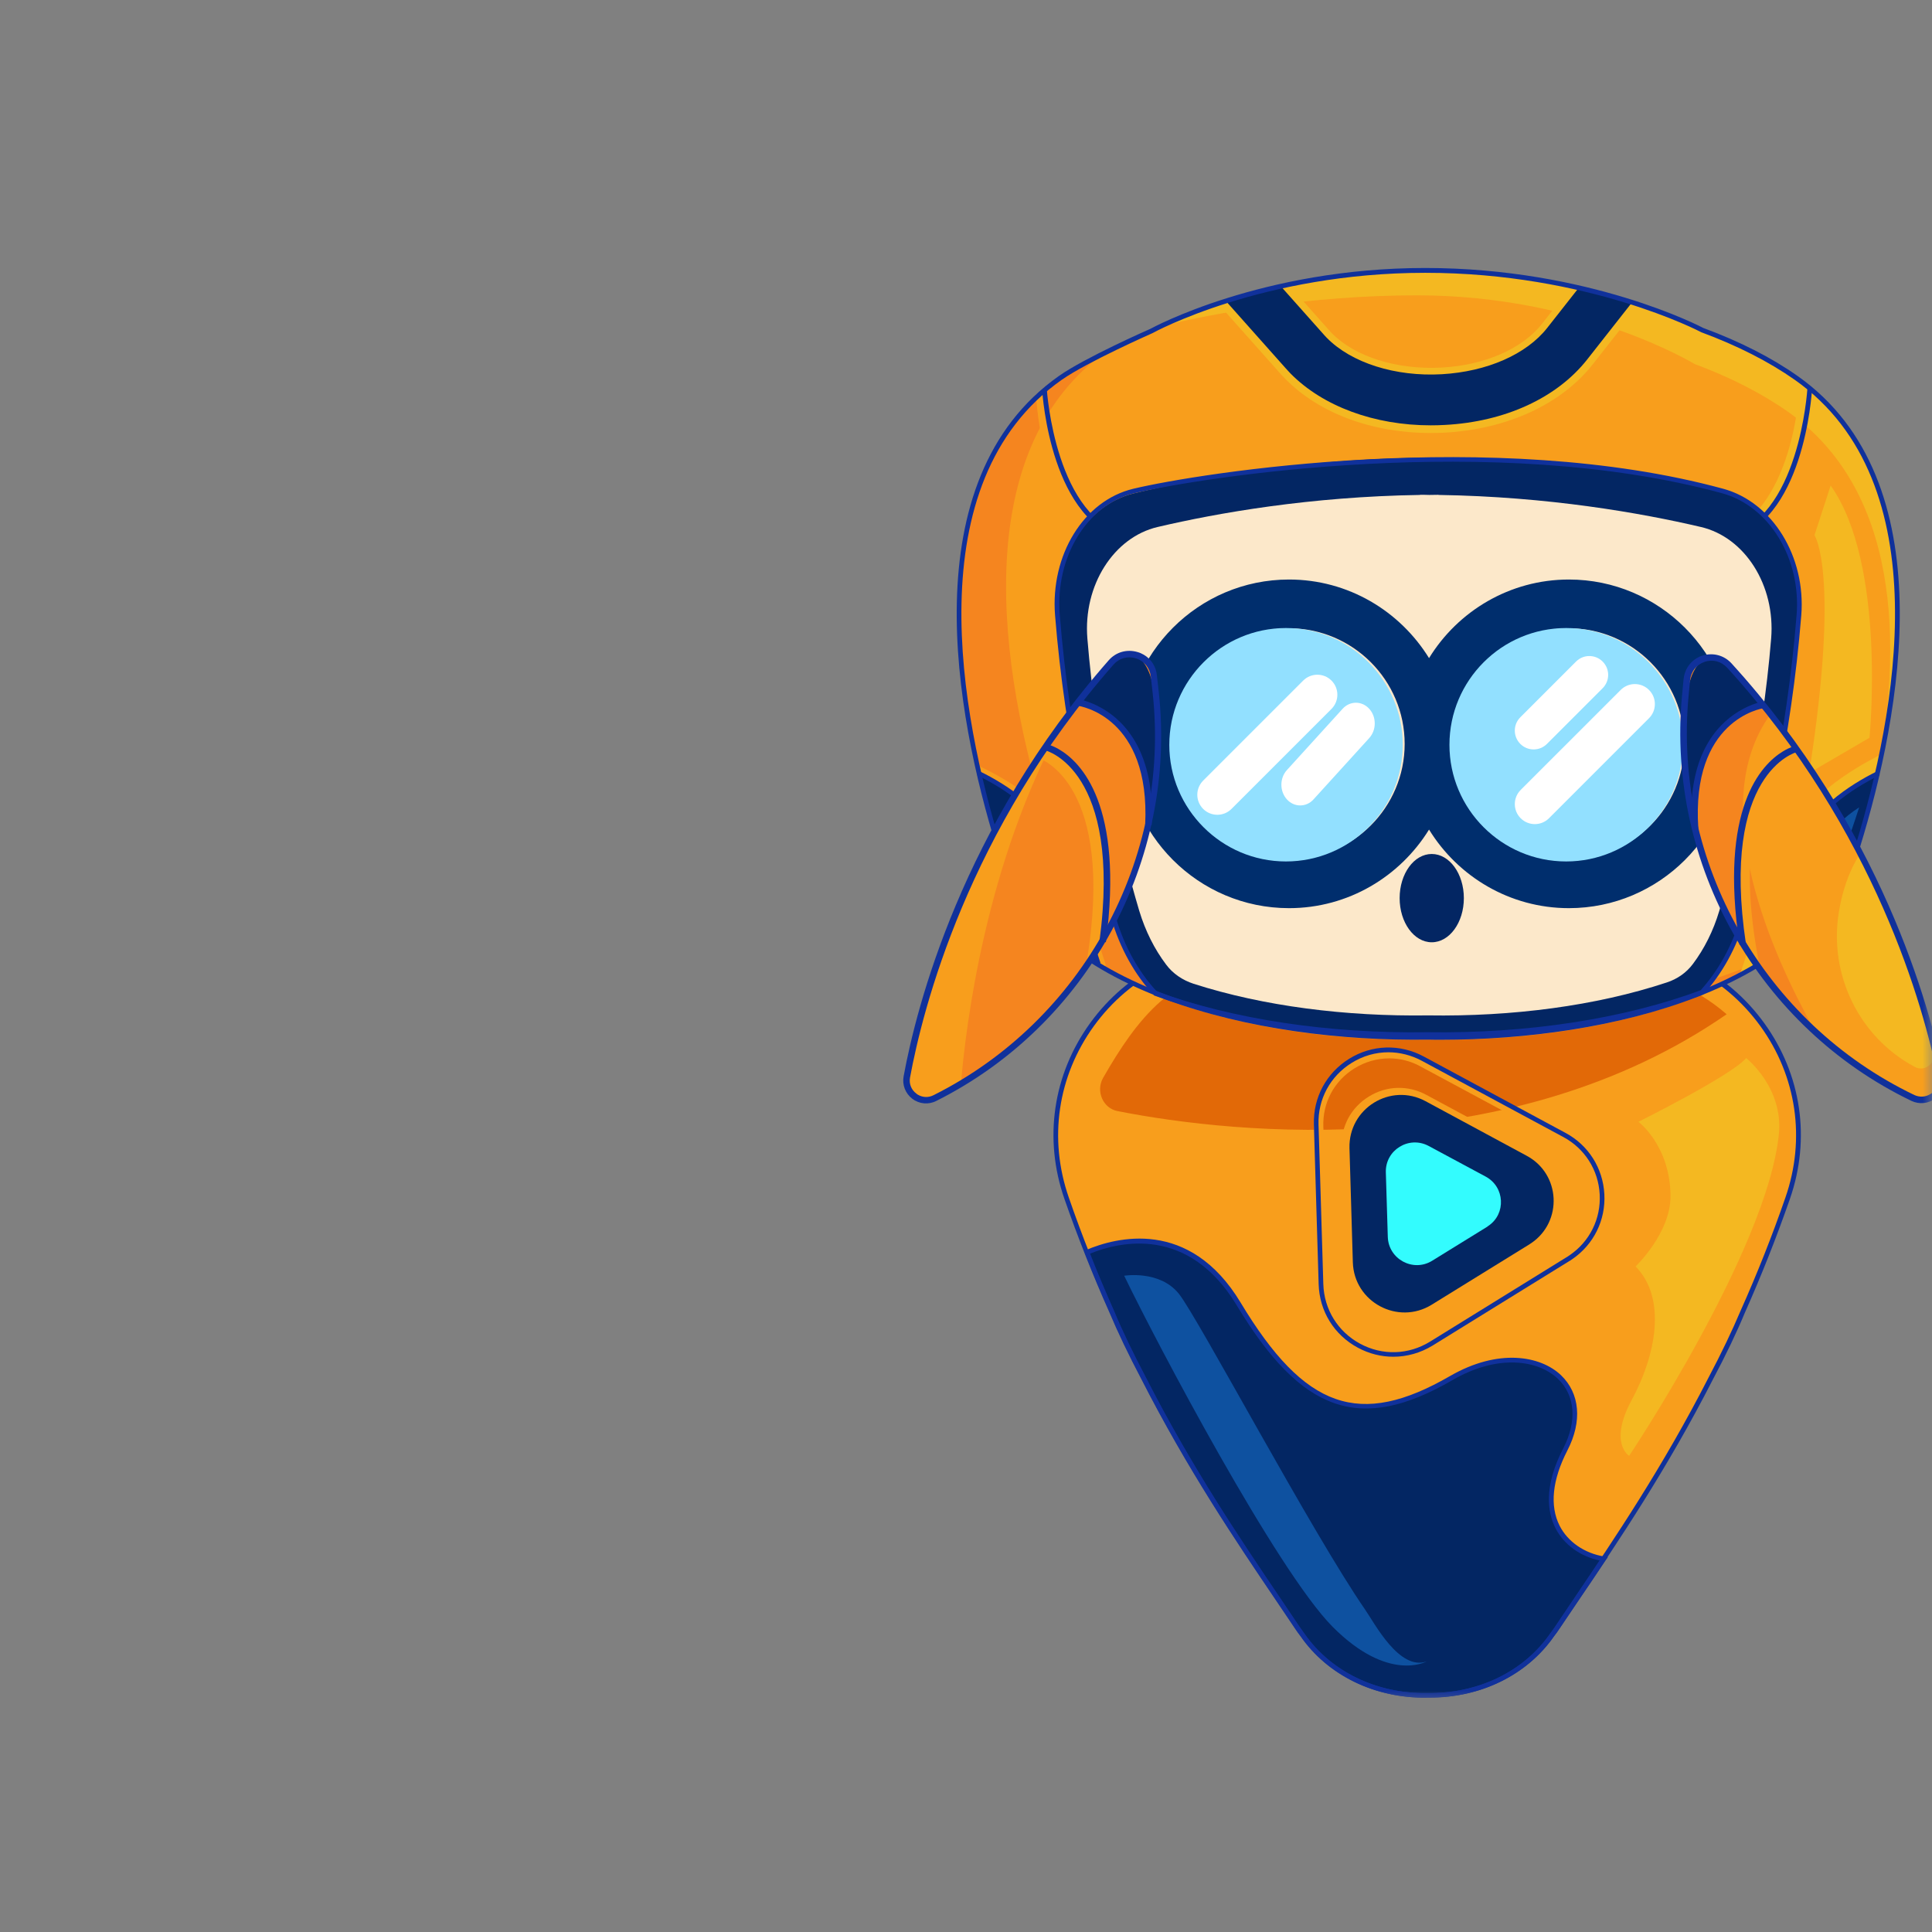 <svg width="100" height="100" fill="none" xmlns="http://www.w3.org/2000/svg">
<rect width="100%" height="100%" fill="#808080" stroke="none"/>
<mask id="mask0_14854_30443" style="mask-type:alpha" maskUnits="userSpaceOnUse" x="0" y="0" width="100" height="100">
<rect width="100" height="100" fill="#D9D9D9"/>
</mask>
<g mask="url(#mask0_14854_30443)">
<mask id="mask1_14854_30443" style="mask-type:alpha" maskUnits="userSpaceOnUse" x="35" y="12" width="77" height="77">
<rect x="35.625" y="12" width="76.25" height="76.25" fill="#D9D9D9"/>
</mask>
<g mask="url(#mask1_14854_30443)">
<path d="M92.532 61.967C94.769 55.531 89.954 48.827 83.143 48.934L80.504 48.974C80.484 48.974 80.47 48.974 80.45 48.974L73.873 49.081L67.297 48.974C67.276 48.974 67.263 48.974 67.243 48.974L64.604 48.934C57.793 48.827 52.977 55.531 55.214 61.967C55.944 64.07 56.728 66.026 57.545 67.841C57.987 68.906 58.556 70.078 59.193 71.29C61.965 76.728 64.892 80.827 67.136 84.182C67.223 84.31 67.317 84.437 67.41 84.557C68.897 86.707 71.375 87.732 73.88 87.698C76.378 87.739 78.863 86.707 80.35 84.557C80.444 84.437 80.537 84.31 80.624 84.182C82.868 80.827 85.795 76.728 88.568 71.29C89.204 70.078 89.773 68.912 90.215 67.841C91.019 66.019 91.802 64.07 92.532 61.967Z" fill="#F89E1C"/>
<path d="M81.047 75.02C82.902 71.43 79.225 68.966 75.139 71.33C70.27 74.143 67.391 72.877 64.142 67.492C61.504 63.112 57.646 64.244 56.293 64.82C56.715 65.885 57.144 66.916 57.586 67.901C58.028 68.966 58.597 70.138 59.233 71.35C62.006 76.788 64.933 80.887 67.176 84.243C67.263 84.37 67.357 84.497 67.451 84.618C68.938 86.768 71.416 87.792 73.921 87.759C76.419 87.799 78.903 86.768 80.39 84.618C80.484 84.497 80.578 84.37 80.665 84.243C81.395 83.144 82.205 81.972 83.049 80.693C81.107 80.378 79.252 78.49 81.047 75.02Z" fill="#032663"/>
<path d="M73.754 87.873C71.109 87.873 68.711 86.688 67.325 84.678C67.231 84.558 67.137 84.43 67.05 84.297C66.729 83.814 66.387 83.312 66.039 82.796C64.003 79.789 61.478 76.052 59.1 71.391C58.424 70.105 57.868 68.939 57.446 67.935C56.997 66.937 56.562 65.899 56.154 64.854L56.113 64.747L56.22 64.7C57.741 64.05 61.565 63.019 64.217 67.426C67.539 72.938 70.372 73.929 75.054 71.223C77.545 69.783 79.735 70.165 80.8 71.183C81.778 72.121 81.905 73.574 81.128 75.074C80.345 76.595 80.204 77.941 80.726 78.972C81.148 79.803 82.012 80.399 83.037 80.566L83.225 80.593L83.117 80.747C82.642 81.464 82.18 82.147 81.731 82.803C81.383 83.319 81.048 83.814 80.726 84.29C80.639 84.424 80.546 84.551 80.452 84.672C79.045 86.708 76.601 87.906 73.888 87.86C73.841 87.873 73.794 87.873 73.754 87.873ZM73.888 87.632C76.52 87.672 78.891 86.52 80.257 84.544C80.351 84.417 80.445 84.297 80.525 84.169C80.847 83.687 81.182 83.192 81.53 82.676C81.945 82.066 82.367 81.43 82.809 80.774C81.784 80.559 80.934 79.937 80.505 79.086C80.117 78.316 79.869 76.976 80.914 74.967L81.021 75.021L80.914 74.967C81.637 73.567 81.537 72.221 80.633 71.364C79.628 70.406 77.552 70.058 75.174 71.438C70.406 74.197 67.378 73.145 64.01 67.56C61.511 63.421 57.948 64.265 56.421 64.888C56.816 65.892 57.238 66.89 57.667 67.854C58.082 68.859 58.638 70.011 59.315 71.297C61.685 75.945 64.21 79.675 66.24 82.676C66.588 83.192 66.93 83.694 67.251 84.176C67.338 84.303 67.425 84.424 67.519 84.551C68.885 86.52 71.27 87.679 73.888 87.632Z" fill="#10319B"/>
<path d="M74.001 87.872C73.954 87.872 73.914 87.872 73.867 87.872C71.174 87.913 68.71 86.721 67.303 84.678C67.21 84.557 67.116 84.43 67.029 84.296C66.707 83.814 66.366 83.311 66.017 82.796C63.981 79.789 61.456 76.052 59.079 71.39C58.402 70.104 57.847 68.939 57.425 67.934C56.567 66.012 55.784 64.036 55.094 62.054C54.009 58.94 54.498 55.618 56.427 52.952C58.349 50.3 61.322 48.813 64.604 48.86L67.236 48.9H67.29L73.867 49.007L80.444 48.9H80.477L83.136 48.86C86.418 48.806 89.391 50.3 91.314 52.952C93.243 55.618 93.731 58.94 92.646 62.054C91.957 64.036 91.173 66.019 90.316 67.941C89.9 68.945 89.345 70.111 88.661 71.397C86.284 76.052 83.752 79.795 81.723 82.802C81.375 83.318 81.033 83.82 80.712 84.303C80.624 84.437 80.531 84.564 80.437 84.684C79.051 86.687 76.653 87.872 74.001 87.872ZM73.867 87.631C76.499 87.671 78.87 86.519 80.236 84.544C80.33 84.417 80.424 84.296 80.504 84.169C80.825 83.686 81.167 83.184 81.515 82.668C83.545 79.668 86.07 75.931 88.44 71.29C89.117 70.01 89.666 68.852 90.088 67.854C90.945 65.938 91.729 63.963 92.412 61.987C93.47 58.946 92.995 55.705 91.113 53.106C89.237 50.521 86.324 49.068 83.136 49.114L80.504 49.155H80.471L73.874 49.262L67.29 49.155H67.236L64.598 49.114C61.41 49.068 58.496 50.521 56.621 53.106C54.739 55.711 54.263 58.946 55.322 61.987C56.005 63.963 56.788 65.938 57.646 67.854C58.061 68.858 58.617 70.01 59.293 71.296C61.664 75.944 64.189 79.675 66.218 82.675C66.567 83.191 66.908 83.693 67.23 84.175C67.317 84.303 67.404 84.423 67.498 84.55C68.871 86.519 71.255 87.678 73.867 87.631Z" fill="#10319B"/>
<path d="M89.371 52.497C87.676 51.03 85.519 50.146 83.109 50.193L80.463 50.24C80.443 50.24 80.43 50.24 80.409 50.24L73.799 50.354L67.189 50.24C67.169 50.24 67.155 50.24 67.135 50.24L64.49 50.193C60.819 50.133 58.824 52.772 57.096 55.792C56.707 56.475 57.089 57.359 57.832 57.507C64.094 58.746 78.34 60.132 89.371 52.497Z" fill="#E26907"/>
<path d="M72.152 70.165C71.523 70.165 70.887 70.01 70.304 69.696C69.065 69.026 68.301 67.787 68.254 66.38L68.013 58.317C67.973 56.91 68.663 55.624 69.862 54.888C71.061 54.144 72.514 54.104 73.753 54.774L80.913 58.625C82.112 59.268 82.868 60.46 82.942 61.819C83.016 63.179 82.386 64.445 81.268 65.208C81.234 65.235 81.194 65.255 81.16 65.282L81.114 65.309L74.202 69.582C73.566 69.963 72.856 70.165 72.152 70.165ZM71.905 54.781C71.288 54.781 70.666 54.955 70.11 55.296C69.058 55.946 68.455 57.071 68.496 58.303L68.737 66.367C68.777 67.599 69.447 68.684 70.532 69.267C71.617 69.85 72.896 69.816 73.941 69.166L80.899 64.867C80.933 64.847 80.966 64.827 80.993 64.806C81.971 64.137 82.52 63.032 82.453 61.84C82.393 60.654 81.73 59.609 80.678 59.047L73.519 55.196C73.01 54.914 72.454 54.781 71.905 54.781Z" fill="#F89E1C"/>
<path d="M72.118 70.225C71.495 70.225 70.865 70.071 70.283 69.757C69.05 69.094 68.294 67.868 68.253 66.468L68.006 58.203C67.965 56.81 68.648 55.538 69.834 54.801C71.019 54.065 72.466 54.024 73.698 54.687L81.032 58.639C82.218 59.275 82.968 60.461 83.041 61.807C83.115 63.153 82.492 64.412 81.387 65.169C81.354 65.196 81.313 65.216 81.28 65.243L81.233 65.269L74.147 69.649C73.518 70.031 72.821 70.225 72.118 70.225ZM71.863 54.466C71.207 54.466 70.551 54.647 69.961 55.016C68.85 55.705 68.207 56.898 68.247 58.203L68.495 66.468C68.535 67.774 69.245 68.926 70.397 69.549C71.549 70.172 72.901 70.132 74.02 69.442L81.146 65.035C81.179 65.015 81.213 64.988 81.246 64.968C82.284 64.258 82.867 63.086 82.8 61.82C82.733 60.561 82.03 59.449 80.918 58.853L73.585 54.902C73.042 54.614 72.453 54.466 71.863 54.466Z" fill="#10319B"/>
<path d="M72.6 68.31C72.118 68.31 71.636 68.189 71.187 67.948C70.236 67.439 69.653 66.495 69.62 65.416L69.439 59.375C69.406 58.297 69.935 57.319 70.852 56.757C71.77 56.187 72.882 56.16 73.826 56.669L79.184 59.556C80.101 60.052 80.677 60.962 80.731 62.001C80.784 63.039 80.309 64.01 79.452 64.593C79.425 64.613 79.398 64.626 79.371 64.646L79.338 64.666L74.161 67.868C73.678 68.156 73.143 68.31 72.6 68.31ZM72.413 56.79C71.957 56.79 71.508 56.917 71.1 57.165C70.337 57.641 69.894 58.458 69.921 59.362L70.102 65.403C70.129 66.307 70.618 67.097 71.415 67.526C72.205 67.955 73.143 67.928 73.906 67.452L79.11 64.231C79.137 64.217 79.157 64.197 79.177 64.184C79.894 63.695 80.289 62.885 80.242 62.021C80.195 61.157 79.713 60.393 78.949 59.978L73.591 57.091C73.223 56.891 72.821 56.79 72.413 56.79Z" fill="#F89E1C"/>
<path d="M79.192 64.385C79.219 64.371 79.245 64.351 79.266 64.338C80.893 63.226 80.779 60.768 79.024 59.824L73.787 56.998C71.972 56.02 69.789 57.373 69.849 59.435L70.023 65.336C70.083 67.392 72.354 68.611 74.102 67.533L79.165 64.405C79.172 64.398 79.185 64.391 79.192 64.385Z" fill="#032663"/>
<path d="M77.002 63.474C77.016 63.468 77.029 63.454 77.043 63.447C77.96 62.825 77.893 61.438 76.902 60.902L73.948 59.315C72.924 58.766 71.691 59.529 71.731 60.688L71.832 64.017C71.865 65.175 73.145 65.865 74.129 65.256L76.982 63.494C76.989 63.488 76.996 63.481 77.002 63.474Z" fill="#33FCFE"/>
<path d="M90.384 54.767C89.567 55.698 84.805 58.063 84.805 58.063C84.805 58.063 86.439 59.288 86.466 61.88C86.486 63.816 84.658 65.55 84.658 65.55C86.305 67.231 85.683 70.198 84.464 72.449C83.245 74.699 84.323 75.355 84.323 75.355C84.323 75.355 91.449 64.706 92.072 58.726C92.326 56.294 90.384 54.767 90.384 54.767Z" fill="#F4B821"/>
<path d="M58.188 66.032C58.188 66.032 60.036 65.724 61.027 66.977C62.018 68.229 67.912 79.34 70.658 83.312C71.154 84.028 72.426 86.486 73.839 85.997C73.839 85.997 71.87 87.116 68.97 84.196C66.077 81.269 59.889 69.555 58.188 66.032Z" fill="#0E51A0"/>
<path d="M54.879 19.565C56.229 18.614 57.841 17.804 59.622 17.129L59.508 17.156C59.508 17.156 65.229 13.992 73.763 13.992C82.271 13.992 88.059 17.062 88.093 17.082C89.928 17.764 91.575 18.587 92.958 19.558C99.617 24.247 99.07 34.32 96.149 43.812C94.037 50.721 83.978 53.865 73.925 53.71C63.873 53.865 53.813 50.721 51.688 43.812C48.767 34.327 48.22 24.254 54.879 19.565Z" fill="#F89E1C"/>
<path d="M54.881 19.599C55.589 19.1 56.372 18.642 57.208 18.216C50.684 22.959 51.237 32.978 54.139 42.423C56.264 49.346 66.316 52.489 76.376 52.341C82.09 52.429 87.804 51.444 92.068 49.312C87.73 52.469 80.828 53.926 73.92 53.819C63.867 53.974 53.808 50.823 51.683 43.901C48.768 34.395 48.222 24.302 54.881 19.599Z" fill="#F5851F"/>
<path d="M57.99 28.047C53.908 27.197 53.639 20.693 53.625 20.41L54.111 20.396C54.111 20.457 54.381 26.799 58.084 27.568L57.99 28.047Z" fill="#F89E1C"/>
<path d="M88.979 28.296L88.844 27.83C92.905 26.649 93.141 20.051 93.141 19.984L93.627 19.997C93.62 20.281 93.377 27.02 88.979 28.296Z" fill="#F4B821"/>
<path d="M74.068 19.775C71.781 19.775 69.656 19.026 68.414 17.765C68.374 17.724 68.333 17.683 68.293 17.636L66.066 15.127L66.613 14.641L68.839 17.144C68.866 17.177 68.9 17.211 68.934 17.245C70.141 18.473 72.314 19.148 74.614 19.026C76.848 18.905 78.791 18.055 79.809 16.766L81.402 14.742L81.975 15.194L80.383 17.218C79.243 18.675 77.097 19.62 74.655 19.755C74.453 19.768 74.264 19.775 74.068 19.775Z" fill="#F4B821"/>
<path d="M74.054 22.412C71.025 22.412 68.279 21.394 66.531 19.613C66.471 19.552 66.403 19.484 66.343 19.417L66.275 19.343L63.219 15.909L63.765 15.423L66.882 18.931C66.936 18.992 66.99 19.053 67.051 19.107C68.663 20.739 71.22 21.684 74.054 21.684C74.283 21.684 74.519 21.677 74.755 21.663C77.778 21.495 80.376 20.307 81.873 18.398L84.147 15.504L84.72 15.956L82.447 18.85C80.821 20.921 78.028 22.21 74.796 22.392C74.553 22.406 74.303 22.412 74.054 22.412Z" fill="#F4B821"/>
<path d="M92.582 21.339C91.199 20.361 89.552 19.524 87.717 18.843C87.677 18.823 81.875 15.287 73.367 15.287C67.768 15.281 62.876 16.219 60.164 16.86C61.885 16.05 66.918 13.992 73.772 13.992C82.28 13.992 88.068 17.089 88.102 17.109C89.937 17.797 91.583 18.627 92.966 19.605C98.903 23.822 99.113 32.357 97.014 40.938C98.674 32.964 98.121 25.273 92.582 21.339Z" fill="#F4B821"/>
<path d="M89.375 27.965L89.328 27.729C93.133 26.939 93.545 20.166 93.552 20.098L93.794 20.112C93.774 20.395 93.363 27.135 89.375 27.965Z" fill="#10319B"/>
<path d="M82.157 18.601L84.431 15.707C83.635 15.451 82.711 15.188 81.678 14.945L80.086 16.969C79.007 18.345 76.962 19.236 74.628 19.37C72.226 19.506 69.946 18.784 68.671 17.482C68.63 17.441 68.597 17.407 68.563 17.367L66.336 14.864C65.277 15.1 64.326 15.37 63.496 15.633L66.552 19.067L66.62 19.141C66.68 19.202 66.734 19.269 66.795 19.33C68.475 21.037 71.147 22.015 74.055 22.015C74.291 22.015 74.534 22.009 74.776 21.995C77.9 21.833 80.592 20.592 82.157 18.601Z" fill="#032663"/>
<path d="M58.388 27.966C54.4 27.136 53.962 20.463 53.941 20.18L54.184 20.166C54.191 20.234 54.63 26.94 58.435 27.73L58.388 27.966Z" fill="#10319B"/>
<path d="M73.871 53.623C68.899 53.697 63.933 53.009 59.818 51.498C58.86 50.472 58.097 49.15 57.652 47.612C56.512 43.665 55.23 38.146 54.738 31.946C54.495 28.897 56.215 26.131 58.684 25.537C62.051 24.727 67.246 23.789 73.412 23.695V23.688C73.588 23.688 73.757 23.695 73.932 23.695C74.107 23.695 74.276 23.688 74.451 23.688V23.695C80.618 23.789 85.691 24.572 89.058 25.382C91.527 25.975 93.369 28.897 93.126 31.946C92.634 38.146 91.352 43.665 90.212 47.612C89.773 49.116 89.038 50.412 88.107 51.437C83.944 52.989 78.904 53.697 73.871 53.623Z" fill="#032663"/>
<path d="M91.041 49.899L90.062 50.432C90.245 49.892 90.548 48.981 90.751 48.34C91.29 46.654 91.904 44.737 92.451 43.456C93.335 41.384 95.79 39.819 97.403 39.036L97.126 40.096C95.622 40.831 93.915 41.877 93.119 43.746C92.586 45.001 91.979 46.896 91.439 48.569C91.243 49.204 91.223 49.359 91.041 49.899Z" fill="#F4B821"/>
<path d="M57.106 50.054C57.052 50.054 57.005 50.02 56.991 49.973C56.829 49.494 56.661 48.968 56.485 48.435C55.959 46.809 55.358 44.96 54.798 43.645C53.982 41.735 52.228 40.676 50.615 39.887C50.555 39.86 50.528 39.785 50.562 39.725C50.589 39.664 50.663 39.637 50.724 39.671C52.376 40.474 54.178 41.567 55.028 43.55C55.595 44.879 56.195 46.728 56.721 48.361C56.897 48.894 57.065 49.413 57.221 49.899C57.241 49.959 57.207 50.034 57.146 50.054C57.133 50.054 57.119 50.054 57.106 50.054Z" fill="#F89E1C"/>
<path d="M97.208 40.062C96.918 41.317 96.58 42.578 96.196 43.827C95.406 46.404 93.537 48.455 90.981 50.02C91.642 48.043 92.195 45.837 92.937 44.09C93.821 42.032 95.784 40.75 97.208 40.062Z" fill="#032663"/>
<path d="M95.475 43.982C95.745 43.254 95.994 42.525 96.23 41.789C95.475 42.275 94.699 42.977 94.227 43.955C93.721 44.994 93.275 46.276 92.816 47.497C94.017 46.573 94.942 45.406 95.475 43.982Z" fill="#0E51A0"/>
<path d="M91.136 50.006L90.906 49.932C91.136 49.251 91.352 48.529 91.561 47.834C91.959 46.512 92.377 45.149 92.863 43.995C93.74 41.931 95.703 40.635 97.187 39.907L97.295 40.123C95.845 40.831 93.942 42.086 93.085 44.083C92.6 45.223 92.188 46.579 91.79 47.895C91.581 48.603 91.365 49.325 91.136 50.006Z" fill="#10319B"/>
<path d="M50.617 40.062C50.907 41.317 51.245 42.578 51.629 43.827C52.419 46.404 54.287 48.455 56.844 50.02C56.183 48.043 55.63 45.837 54.888 44.09C54.011 42.032 52.041 40.75 50.617 40.062Z" fill="#032663"/>
<path d="M74.587 53.819C74.364 53.819 74.141 53.819 73.926 53.812C65.067 53.947 53.908 51.417 51.574 43.84C49.482 37.053 47.128 24.869 54.812 19.458L54.88 19.559L54.812 19.458C56.155 18.513 59.413 17.076 59.555 17.015C59.602 16.988 65.303 13.871 73.77 13.871C82.264 13.871 88.1 16.941 88.161 16.975C90.043 17.67 91.69 18.506 93.039 19.458C100.723 24.869 98.369 37.053 96.277 43.833C93.997 51.228 83.324 53.819 74.587 53.819ZM73.919 53.569C74.135 53.569 74.357 53.576 74.58 53.576C83.236 53.576 93.801 51.032 96.041 43.766C98.112 37.046 100.453 24.983 92.897 19.66C91.561 18.722 89.935 17.892 88.06 17.198C87.986 17.157 82.197 14.121 73.77 14.121C65.371 14.121 59.717 17.204 59.663 17.238C59.623 17.258 56.283 18.729 54.954 19.66C47.391 24.977 49.739 37.046 51.803 43.766C54.097 51.214 65.155 53.704 73.919 53.569Z" fill="#10319B"/>
<path d="M73.925 52.557C69.661 52.618 65.404 52.085 61.774 50.918C61.214 50.735 60.708 50.398 60.358 49.926C59.757 49.13 59.285 48.192 58.968 47.146C57.915 43.597 56.735 38.625 56.282 33.046C56.06 30.3 57.645 27.81 59.919 27.277C63.023 26.549 67.813 25.705 73.5 25.618V25.611C73.662 25.611 73.817 25.611 73.979 25.618C74.141 25.618 74.296 25.611 74.458 25.611V25.618C80.145 25.705 84.929 26.549 88.039 27.277C90.32 27.81 91.898 30.3 91.675 33.046C91.217 38.625 90.043 43.597 88.99 47.146C88.68 48.185 88.215 49.109 87.621 49.899C87.284 50.351 86.811 50.675 86.278 50.85C82.594 52.071 78.263 52.624 73.925 52.557Z" fill="#FCE8CA"/>
<path d="M73.116 53.677C68.198 53.677 63.596 52.942 59.771 51.538L59.744 51.532L59.724 51.511C58.725 50.439 57.97 49.076 57.531 47.571C56.485 43.941 55.123 38.268 54.61 31.852C54.36 28.728 56.094 25.915 58.651 25.3C62.085 24.477 77.333 22.062 89.2 25.3C91.743 25.995 93.477 28.809 93.234 31.852C92.722 38.268 91.366 43.941 90.313 47.571C89.888 49.049 89.146 50.391 88.181 51.451L88.161 51.471L88.134 51.484C84.14 52.982 79.073 53.765 73.865 53.684C73.615 53.677 73.365 53.677 73.116 53.677ZM73.871 53.427C79.04 53.508 84.059 52.732 88.026 51.255C88.957 50.223 89.672 48.927 90.084 47.497C91.129 43.881 92.486 38.22 92.992 31.825C93.228 28.896 91.568 26.191 89.132 25.53C77.312 22.305 62.126 24.713 58.705 25.53C56.27 26.117 54.61 28.822 54.853 31.825C55.365 38.22 56.715 43.881 57.761 47.497C58.185 48.961 58.914 50.283 59.879 51.322C63.812 52.753 68.778 53.508 73.871 53.427Z" fill="#10319B"/>
<path d="M56.735 49.925C56.512 49.264 56.303 48.576 56.101 47.908C55.703 46.599 55.285 45.25 54.792 44.089C53.942 42.092 52.033 40.831 50.582 40.129L50.69 39.913C52.174 40.635 54.131 41.931 55.015 44.002C55.514 45.169 55.932 46.532 56.33 47.84C56.533 48.508 56.742 49.197 56.964 49.851L56.735 49.925Z" fill="#10319B"/>
<path d="M93.641 40.008L96.764 38.187C96.764 38.187 97.655 29.213 94.754 25.132L93.917 27.702C93.917 27.702 95.26 29.652 93.641 40.008Z" fill="#F4B821"/>
<ellipse cx="74.107" cy="46.487" rx="1.662" ry="2.285" fill="#032663"/>
<path d="M63.403 34.514C63.442 34.507 63.482 34.487 63.515 34.454C64.023 34.012 64.691 33.833 65.351 33.972C65.496 34.005 65.635 33.913 65.661 33.767C65.694 33.622 65.602 33.483 65.457 33.457C64.631 33.285 63.799 33.503 63.165 34.058C63.052 34.157 63.046 34.322 63.138 34.434C63.211 34.507 63.31 34.533 63.403 34.514Z" fill="#032663"/>
<path d="M84.617 34.514C84.578 34.507 84.538 34.487 84.505 34.454C83.996 34.012 83.329 33.833 82.669 33.972C82.523 34.005 82.385 33.913 82.358 33.767C82.325 33.622 82.418 33.483 82.563 33.457C83.389 33.285 84.221 33.503 84.855 34.058C84.967 34.157 84.974 34.322 84.881 34.434C84.815 34.507 84.71 34.533 84.617 34.514Z" fill="#032663"/>
<path d="M70.047 41.31C69.994 41.455 69.928 41.6 69.849 41.732L65.199 42.129C65.1 42.01 65.014 41.878 64.941 41.739L70.047 41.31Z" fill="#0052A3"/>
<path d="M70.202 40.734C70.183 40.88 70.15 41.018 70.11 41.151L64.866 41.6C64.806 41.474 64.753 41.342 64.707 41.203L70.202 40.734Z" fill="#0052A3"/>
<path d="M70.202 39.599L70.229 40.008L64.568 40.49L64.535 40.087L70.202 39.599Z" fill="#0052A3"/>
<path d="M70.232 40.167C70.239 40.306 70.232 40.444 70.219 40.576L64.651 41.052C64.618 40.92 64.591 40.788 64.578 40.649L70.232 40.167Z" fill="#0052A3"/>
<path d="M69.217 42.512C68.986 42.71 68.728 42.868 68.444 42.987L66.8 43.126C66.502 43.06 66.219 42.941 65.961 42.789L69.217 42.512Z" fill="#0052A3"/>
<path d="M69.32 36.124L64.856 36.508C64.954 36.349 65.073 36.204 65.199 36.072L68.918 35.755C69.063 35.86 69.201 35.986 69.32 36.124Z" fill="#0052A3"/>
<path d="M69.75 41.904C69.644 42.062 69.525 42.208 69.4 42.34L65.74 42.65C65.588 42.538 65.45 42.412 65.324 42.274L69.75 41.904Z" fill="#0052A3"/>
<path d="M67.922 35.272C68.206 35.345 68.47 35.457 68.714 35.616L65.379 35.9C65.597 35.708 65.841 35.55 66.112 35.431L67.922 35.272Z" fill="#0052A3"/>
<path d="M69.777 36.812C69.837 36.937 69.89 37.069 69.929 37.208L64.414 37.677C64.434 37.532 64.467 37.393 64.507 37.261L69.777 36.812Z" fill="#0052A3"/>
<path d="M69.976 37.36C70.009 37.492 70.036 37.624 70.049 37.763L64.395 38.245C64.388 38.106 64.388 37.968 64.402 37.835L69.976 37.36Z" fill="#0052A3"/>
<path d="M69.454 36.27C69.547 36.388 69.632 36.52 69.705 36.659L64.566 37.095C64.619 36.95 64.679 36.804 64.758 36.672L69.454 36.27Z" fill="#0052A3"/>
<path d="M70.11 38.476L70.143 38.885L64.482 39.367L64.449 38.958L70.11 38.476Z" fill="#0052A3"/>
<path d="M70.069 37.915L70.096 38.324L64.435 38.806L64.402 38.397L70.069 37.915Z" fill="#0052A3"/>
<path d="M70.153 39.037L70.186 39.446L64.519 39.928L64.492 39.519L70.153 39.037Z" fill="#0052A3"/>
<path d="M83.325 41.613C83.252 41.751 83.173 41.89 83.08 42.016L78.411 41.87C78.331 41.738 78.259 41.599 78.199 41.454L83.325 41.613Z" fill="#0052A3"/>
<path d="M83.545 41.058C83.506 41.197 83.459 41.329 83.4 41.461L78.136 41.302C78.09 41.17 78.05 41.031 78.023 40.893L83.545 41.058Z" fill="#0052A3"/>
<path d="M83.669 39.929L83.649 40.338L77.969 40.166L77.989 39.757L83.669 39.929Z" fill="#0052A3"/>
<path d="M83.644 40.497C83.63 40.636 83.617 40.768 83.584 40.9L78.003 40.728C77.983 40.596 77.977 40.457 77.977 40.319L83.644 40.497Z" fill="#0052A3"/>
<path d="M82.355 42.709C82.104 42.881 81.827 43.007 81.53 43.092L79.879 43.04C79.588 42.941 79.324 42.789 79.086 42.61L82.355 42.709Z" fill="#0052A3"/>
<path d="M83.201 36.375L78.723 36.243C78.841 36.098 78.974 35.966 79.112 35.847L82.838 35.959C82.976 36.085 83.095 36.224 83.201 36.375Z" fill="#0052A3"/>
<path d="M82.962 42.167C82.843 42.312 82.704 42.444 82.559 42.563L78.893 42.451C78.755 42.326 78.636 42.187 78.523 42.035L82.962 42.167Z" fill="#0052A3"/>
<path d="M81.904 35.365C82.175 35.471 82.433 35.616 82.657 35.794L79.309 35.688C79.546 35.523 79.811 35.391 80.088 35.305L81.904 35.365Z" fill="#0052A3"/>
<path d="M83.575 37.108C83.621 37.24 83.654 37.379 83.681 37.518L78.152 37.346C78.192 37.207 78.238 37.075 78.291 36.943L83.575 37.108Z" fill="#0052A3"/>
<path d="M83.71 37.677C83.73 37.809 83.736 37.947 83.736 38.086L78.062 37.914C78.069 37.776 78.089 37.644 78.115 37.511L83.71 37.677Z" fill="#0052A3"/>
<path d="M83.31 36.534C83.39 36.666 83.456 36.805 83.515 36.95L78.363 36.791C78.436 36.653 78.509 36.514 78.601 36.389L83.31 36.534Z" fill="#0052A3"/>
<path d="M83.709 38.805L83.696 39.208L78.016 39.036L78.029 38.633L83.709 38.805Z" fill="#0052A3"/>
<path d="M83.735 38.244L83.715 38.647L78.035 38.475L78.055 38.065L83.735 38.244Z" fill="#0052A3"/>
<path d="M83.69 39.367L83.676 39.777L77.996 39.598L78.009 39.195L83.69 39.367Z" fill="#0052A3"/>
<path fill-rule="evenodd" clip-rule="evenodd" d="M81.205 44.481C77.904 44.481 75.229 41.796 75.229 38.505C75.229 35.204 77.904 32.519 81.205 32.519C84.496 32.519 87.181 35.204 87.181 38.505C87.181 41.796 84.496 44.481 81.205 44.481ZM66.719 44.481C63.428 44.481 60.743 41.796 60.743 38.505C60.743 35.204 63.428 32.519 66.719 32.519C70.02 32.519 72.705 35.204 72.705 38.505C72.705 41.796 70.02 44.481 66.719 44.481ZM81.205 29.996C78.147 29.996 75.46 31.631 73.967 34.064C72.463 31.631 69.787 29.996 66.719 29.996C62.035 29.996 58.219 33.812 58.219 38.506C58.219 43.19 62.035 47.006 66.719 47.006C69.787 47.006 72.463 45.37 73.967 42.938C75.46 45.37 78.147 47.006 81.205 47.006C85.889 47.006 89.705 43.19 89.705 38.506C89.705 33.812 85.889 29.996 81.205 29.996Z" fill="#002E6D"/>
<path fill-rule="evenodd" clip-rule="evenodd" d="M87.106 38.553C87.106 41.877 84.391 44.589 81.064 44.589C77.727 44.589 75.023 41.877 75.023 38.553C75.023 35.219 77.727 32.507 81.064 32.507C84.391 32.507 87.106 35.219 87.106 38.553Z" fill="#92E0FF"/>
<path fill-rule="evenodd" clip-rule="evenodd" d="M72.606 38.553C72.606 41.877 69.894 44.589 66.559 44.589C63.235 44.589 60.523 41.877 60.523 38.553C60.523 35.219 63.235 32.507 66.559 32.507C69.894 32.507 72.606 35.219 72.606 38.553Z" fill="#92E0FF"/>
<path fill-rule="evenodd" clip-rule="evenodd" d="M63.009 42.173C62.744 42.173 62.479 42.072 62.276 41.87C61.871 41.465 61.871 40.809 62.276 40.404L67.453 35.227C67.859 34.822 68.514 34.822 68.918 35.227C69.323 35.632 69.323 36.287 68.918 36.693L63.741 41.87C63.539 42.072 63.274 42.173 63.009 42.173Z" fill="white"/>
<path fill-rule="evenodd" clip-rule="evenodd" d="M67.299 41.689C67.05 41.689 66.8 41.586 66.61 41.376C66.229 40.957 66.229 40.278 66.61 39.859L69.493 36.687C69.874 36.269 70.491 36.269 70.871 36.687C71.252 37.105 71.252 37.784 70.871 38.203L67.988 41.376C67.798 41.586 67.548 41.689 67.299 41.689Z" fill="white"/>
<path fill-rule="evenodd" clip-rule="evenodd" d="M79.442 42.656C79.178 42.656 78.912 42.555 78.71 42.353C78.305 41.949 78.305 41.292 78.71 40.887L83.887 35.711C84.292 35.306 84.948 35.306 85.352 35.711C85.757 36.115 85.757 36.771 85.352 37.175L80.175 42.353C79.973 42.555 79.707 42.656 79.442 42.656Z" fill="white"/>
<path fill-rule="evenodd" clip-rule="evenodd" d="M79.38 38.79C79.132 38.79 78.882 38.695 78.692 38.505C78.311 38.123 78.311 37.507 78.692 37.126L81.575 34.243C81.956 33.861 82.573 33.861 82.953 34.243C83.334 34.623 83.334 35.239 82.953 35.621L80.07 38.505C79.879 38.695 79.629 38.79 79.38 38.79Z" fill="white"/>
<path d="M46.935 55.744C47.652 51.852 50.033 42.791 57.508 34.28C58.24 33.45 59.609 33.889 59.728 34.987L59.824 35.844C60.774 44.538 56.218 52.907 48.401 56.834C47.647 57.218 46.786 56.577 46.935 55.744Z" fill="#F5851F"/>
<path d="M48.404 56.834C47.655 57.21 46.794 56.568 46.939 55.743C47.567 52.32 49.484 44.894 55.031 37.372C51.004 44.609 49.978 53.181 49.738 56.105C49.298 56.358 48.859 56.611 48.404 56.834Z" fill="#F89E1C"/>
<path d="M54.6 38.875C54.244 38.668 53.988 38.606 53.951 38.595L53.796 39.252L53.867 38.925L53.783 39.255C53.821 39.266 57.765 40.543 56.247 49.793L57.064 48.742C58.179 41.413 55.805 39.576 54.6 38.875Z" fill="#F89E1C"/>
<path d="M55.787 36.351C55.787 36.351 59.719 36.626 59.34 42.673C59.34 42.673 60.782 35.729 58.985 34.055C58.985 34.055 57.817 32.974 55.787 36.351Z" fill="#032663"/>
<path d="M59.2 33.888C59.103 33.832 59.009 33.788 58.898 33.756C58.347 33.587 57.771 33.739 57.387 34.176C49.79 42.822 47.431 52.123 46.771 55.712C46.689 56.151 46.862 56.598 47.222 56.873C47.582 57.147 48.065 57.19 48.469 56.981C56.312 53.047 60.935 44.543 59.978 35.824L59.882 34.967C59.844 34.512 59.588 34.114 59.2 33.888ZM47.516 56.665C47.484 56.646 47.459 56.632 47.432 56.605C47.167 56.408 47.044 56.098 47.103 55.775C47.761 52.207 50.099 42.98 57.637 34.397C57.926 34.067 58.366 33.944 58.798 34.076C59.217 34.212 59.517 34.571 59.565 35.01L59.661 35.867C60.601 44.447 56.045 52.816 48.328 56.683C48.064 56.821 47.767 56.811 47.516 56.665Z" fill="#10319B"/>
<path d="M57.068 36.676C56.381 36.276 55.824 36.19 55.812 36.193L55.769 36.526C55.919 36.548 59.548 37.101 59.274 42.69L59.612 42.703C59.79 38.974 58.241 37.358 57.068 36.676Z" fill="#10319B"/>
<path d="M54.813 38.784C54.465 38.582 54.217 38.524 54.18 38.513L54.109 38.84C54.146 38.851 58.087 39.855 56.908 48.728L57.24 48.77C58.18 41.685 55.961 39.452 54.813 38.784Z" fill="#10319B"/>
<path d="M100.462 55.707C99.678 51.828 97.14 42.81 89.519 34.43C88.772 33.613 87.412 34.075 87.312 35.175L87.23 36.034C86.431 44.742 91.132 53.032 99.016 56.823C99.776 57.194 100.626 56.538 100.462 55.707Z" fill="#F89E1C"/>
<path d="M99.12 55.228C99.102 55.217 99.089 55.214 99.072 55.203C96.227 53.665 94.671 50.462 95.169 47.273C95.332 46.223 95.661 45.159 96.25 44.234C98.863 48.57 99.776 52.589 100.077 54.55C100.158 55.081 99.59 55.48 99.12 55.228Z" fill="#F4B821"/>
<path d="M93.865 53.226C89.247 48.868 86.704 42.554 87.231 36.034L87.297 35.185C87.301 35.084 87.331 34.989 87.361 34.894L88.867 34.092C89.09 34.154 89.293 34.272 89.463 34.464C90.229 35.313 90.94 36.162 91.609 37.015C88.218 41.748 91.817 49.555 93.865 53.226Z" fill="#F5851F"/>
<path d="M92.433 38.997C91.225 39.729 89.087 42.051 90.3 49.169L91.079 50.022C89.162 40.332 93.268 39.345 93.305 39.334L93.167 38.673C93.122 38.69 92.834 38.755 92.433 38.997Z" fill="#F89E1C"/>
<path d="M91.279 36.471C91.279 36.471 87.352 36.814 87.836 42.853C87.836 42.853 86.273 35.935 88.041 34.231C88.041 34.231 89.191 33.13 91.279 36.471Z" fill="#032663"/>
<path d="M87.82 34.068C87.435 34.3 87.182 34.694 87.14 35.168L87.059 36.027C86.254 44.761 91.031 53.178 98.933 56.981C99.348 57.178 99.818 57.123 100.178 56.851C100.533 56.57 100.703 56.128 100.608 55.683C99.882 52.097 97.37 42.834 89.621 34.334C89.234 33.911 88.651 33.761 88.103 33.94C88.009 33.964 87.916 34.01 87.82 34.068ZM99.896 56.639C99.648 56.789 99.359 56.8 99.089 56.679C91.307 52.946 86.606 44.657 87.397 36.062L87.479 35.204C87.519 34.764 87.813 34.4 88.23 34.257C88.646 34.114 89.088 34.23 89.396 34.557C97.09 43.003 99.579 52.193 100.299 55.75C100.363 56.072 100.245 56.384 99.984 56.585C99.952 56.605 99.928 56.619 99.896 56.639Z" fill="#10319B"/>
<path d="M90.001 36.818C88.84 37.52 87.319 39.163 87.566 42.896L87.905 42.877C87.528 37.287 91.147 36.671 91.301 36.654L91.254 36.322C91.236 36.311 90.681 36.406 90.001 36.818Z" fill="#10319B"/>
<path d="M92.292 38.887C91.155 39.575 88.975 41.846 90.038 48.913L90.37 48.866C89.038 39.981 92.959 38.942 92.996 38.93L92.919 38.605C92.883 38.616 92.636 38.678 92.292 38.887Z" fill="#10319B"/>
</g>
</g>
</svg>
